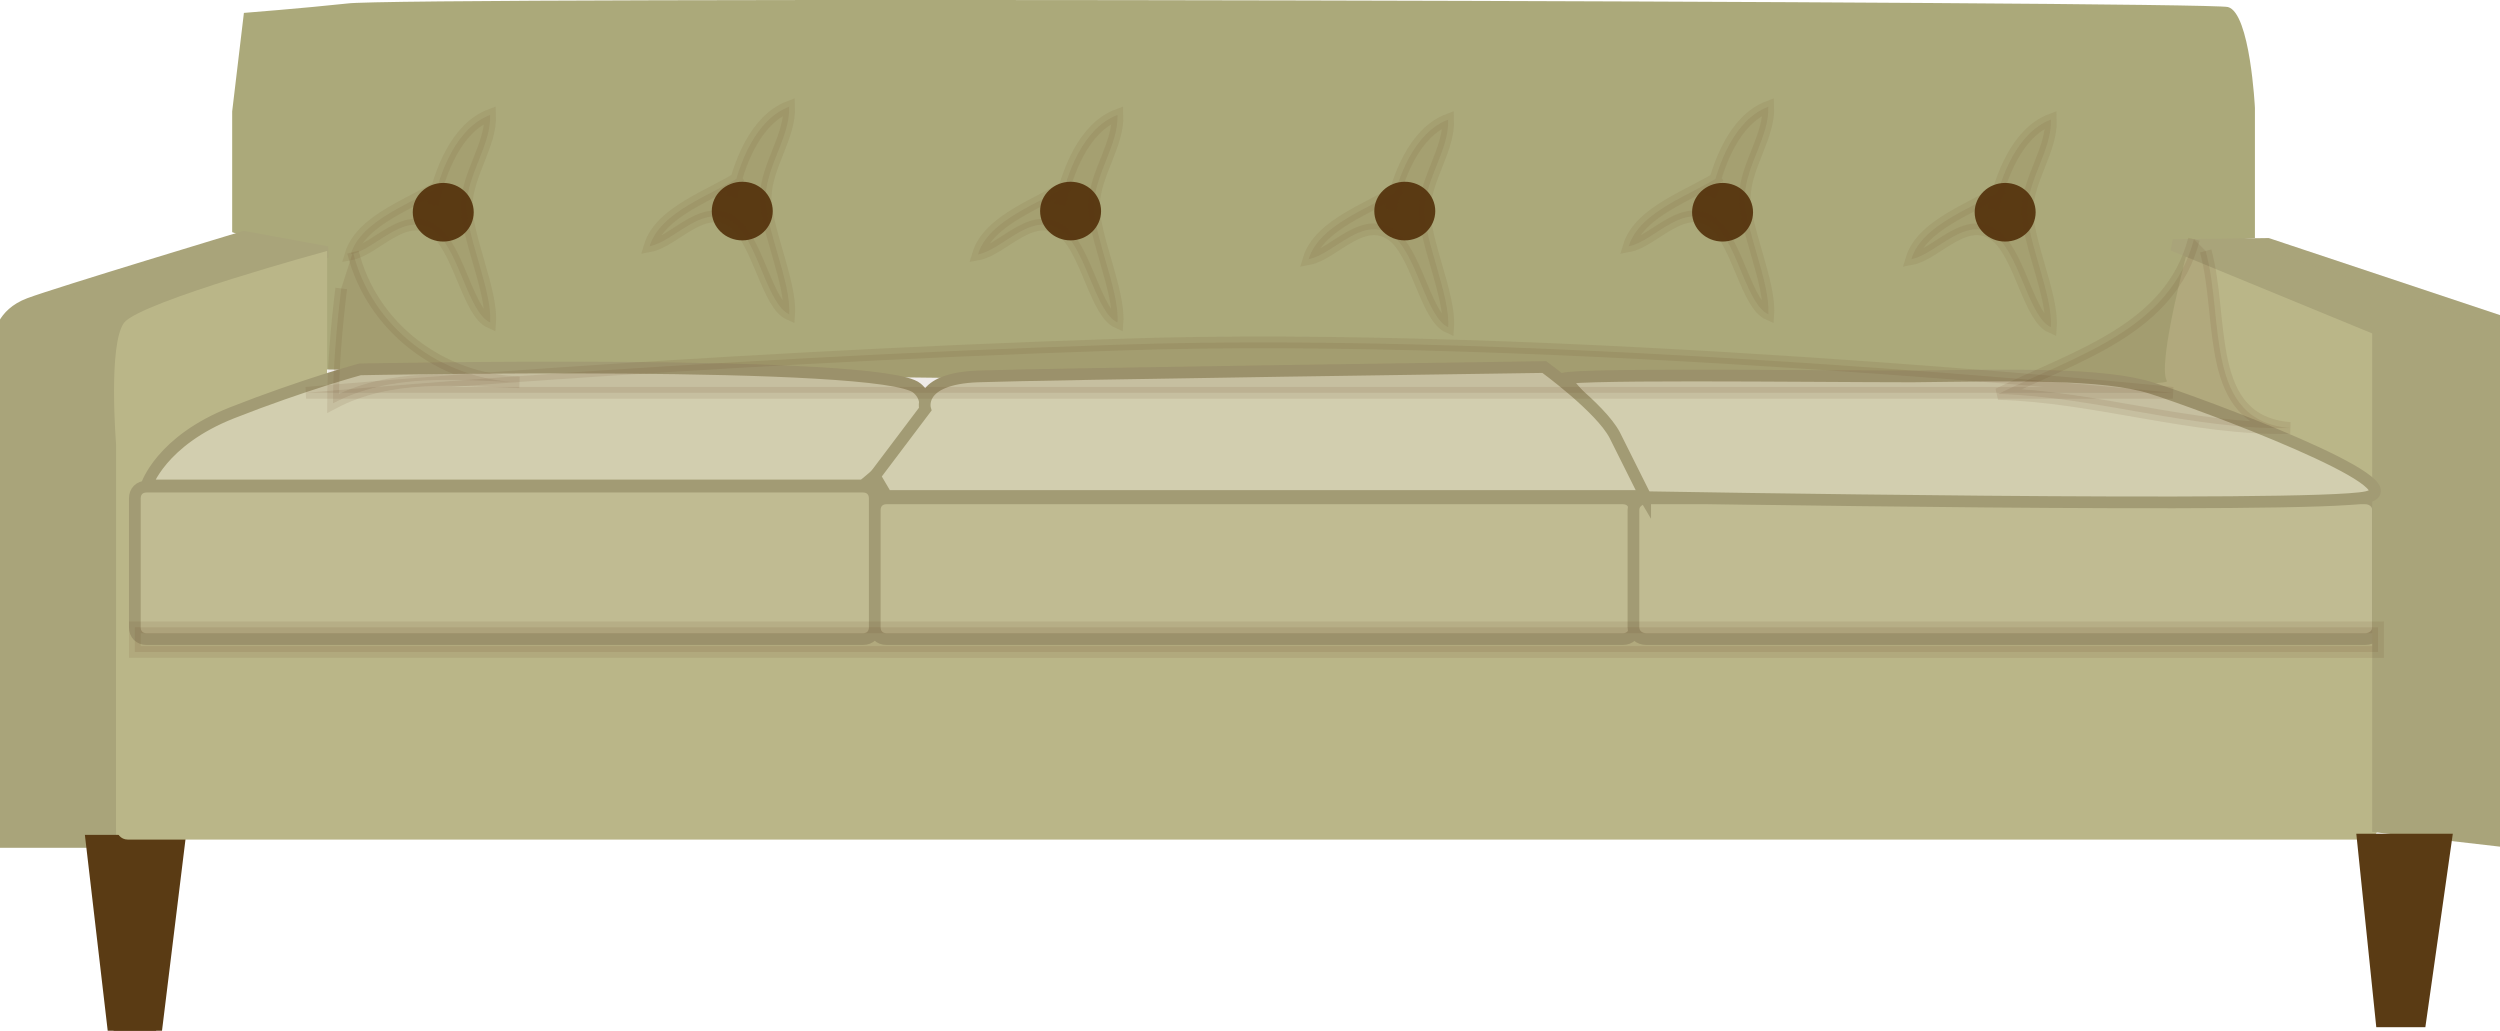 <svg xmlns="http://www.w3.org/2000/svg" version="1.0" viewBox="0 0 213.2 87.9"><switch><g><path fill="#BAB688" d="M186.3 21.4l16.5 6.7v42.4l-23.9-22z"/><path fill="#ABA97A" d="M19.8 19.8V9.5l1-8.4s5.1-.4 8.8-.8C33.4-.3 188.1.1 190 .6c1.9.5 2.3 8.6 2.3 8.6v11.1l-5.6.5s-2.8 10.3-1.9 11.7c.9 1.4-157.5-1-157.5-1l-.5-9.4-7-2.3z"/><path fill="#A9A47A" stroke="#A9A47A" d="M0 71.7v-43s.1-1.9 2.5-2.8c2.4-.9 18.3-5.7 18.3-5.7l7.1 1.3s-6.5 1.5-11.7 3.4c-2.6 1-5.2 1.7-5.7 3.2-1.3 4.3-.7 43.7-.7 43.7H0z"/><path fill="#BAB688" d="M28 33.1v33.4L9.9 71.7V37.9s-.7-8.6.7-10.4c1.5-1.8 17.3-6.1 17.3-6.1v11.7z"/><path fill="#5A3B14" stroke="#5A3B14" d="M7.8 71.7L9.7 88h3.6l2-16.3z"/><path fill="#BAB688" d="M202.8 70.5c0 .6-.5 1.1-1 1.1H10.9c-.6 0-1-.5-1-1.1V55.6c0-.6.5-1.1 1-1.1h190.9c.6 0 1 .5 1 1.1v14.9z"/><path fill="#C0BB92" stroke="#A29B74" d="M74.6 53.5c0 .6-.4 1-1 1H12.5c-.6 0-1-.4-1-1v-11c0-.6.4-1 1-1h61.1c.6 0 1 .4 1 1v11zm64.8 0c0 .6-.4 1-1 1H75.6c-.6 0-1-.4-1-1v-10c0-.6.4-1 1-1h62.8c.6 0 1 .4 1 1v10z"/><path fill="#C0BB92" stroke="#A29B74" d="M202.8 53.5c0 .6-.5 1-1.1 1h-61.3c-.6 0-1.1-.4-1.1-1v-10c0-.6.5-1 1.1-1h61.3c.6 0 1.1.4 1.1 1v10z"/><path fill="#A9A47A" stroke="#A9A47A" d="M185.3 20.9l17.5 7.2v42.4l10.4 1.2V27.4l-19.8-6.6z"/><path fill="#D2CEAF" stroke="#A29B74" d="M12.5 41.4s1.2-3.8 7.3-6.2c6.1-2.4 10.9-3.7 10.9-3.7s44.6-.9 47.5 1.6c3 2.5-4.6 8.3-4.6 8.3H12.5zm127.8 1s-5.5-9.4-7-10c-1.5-.6 21.2-.3 29.8-.3 8.6-.1 16.3-.3 20.4 1 4.1 1.3 23 8.3 18.3 9.3-4.7 1-61.5 0-61.5 0z"/><path fill="#D2CEAF" stroke="#A29B74" d="M74.6 40.6l4.3-5.7s-.8-2.6 4.5-2.8c5.3-.2 48.3-.8 48.3-.8s4.8 3.5 6 5.8l2.6 5.2H75.6l-1-1.7z"/><ellipse cx="37.8" cy="18.1" fill="#5A3B14" stroke="#5A3B14" rx="2.1" ry="2"/><ellipse cx="63.3" cy="18" fill="#5A3B14" stroke="#5A3B14" rx="2.1" ry="2"/><ellipse cx="91.3" cy="18" fill="#5A3B14" stroke="#5A3B14" rx="2.1" ry="2"/><ellipse cx="119.8" cy="18" fill="#5A3B14" stroke="#5A3B14" rx="2.1" ry="2"/><ellipse cx="146.9" cy="18.1" fill="#5A3B14" stroke="#5A3B14" rx="2.1" ry="2"/><ellipse cx="171" cy="18.1" fill="#5A3B14" stroke="#5A3B14" rx="2.1" ry="2"/><path fill="#5A3B14" stroke="#5A3B14" d="M201.5 71.6l1.6 15.5h3.3l2.2-15.5z"/><path fill="#5A3B14" stroke="#5A3B14" d="M62.4 16.8c.6-2.8 2-6.6 4.9-7.7.1 2.5-1.9 5-2 7.6-.1 2.6 2.2 7.4 2 10.1-1.8-.8-2.6-5.8-4.5-7.6-2.6-2.3-5.2 1.4-7.4 1.8.9-3 5.4-4.4 7.8-6m27.2 2.5c.6-2.8 2-6.6 4.9-7.7.1 2.5-1.9 5-2 7.6-.1 2.6 2.2 7.4 2 10.1-1.8-.8-2.6-5.8-4.5-7.6-2.6-2.3-5.2 1.4-7.4 1.8.9-3 5.4-4.4 7.8-6m27.4 2.2c.6-2.8 2-6.6 4.9-7.7.1 2.5-1.9 5-2 7.6-.1 2.6 2.2 7.4 2 10.1-1.8-.8-2.6-5.8-4.5-7.6-2.6-2.3-5.2 1.4-7.4 1.8.9-3 5.4-4.4 7.8-6m26.5.7c.6-2.8 2-6.6 4.9-7.7.1 2.5-1.9 5-2 7.6-.1 2.6 2.2 7.4 2 10.1-1.8-.8-2.6-5.8-4.5-7.6-2.6-2.3-5.2 1.4-7.4 1.8.9-3 5.4-4.4 7.8-6m23.3 2.9c.6-2.8 2-6.6 4.9-7.7.1 2.5-1.9 5-2 7.6-.1 2.6 2.2 7.4 2 10.1-1.8-.8-2.6-5.8-4.5-7.6-2.6-2.3-5.2 1.4-7.4 1.8.9-3 5.4-4.4 7.8-6M36.9 17.5c.6-2.8 2-6.6 4.9-7.7.1 2.5-1.9 5-2 7.6-.1 2.6 2.2 7.4 2 10.1-1.8-.8-2.6-5.8-4.5-7.6-2.6-2.3-5.2 1.4-7.4 1.8.9-3 5.4-4.4 7.8-6" opacity=".08"/><path fill="#5A3B14" stroke="#5A3B14" d="M30.1 21.5c1.6 6.4 7.5 10.9 14.2 11.1-5.4-.2-11-.8-15.9 1.8 0-3 .3-6.6.7-9.8m158-4.2c-2 7.7-10 9.9-16.7 13.2 8.2.2 16.7 3.1 24.9 2.9-7.4-.6-5.6-9.3-7.2-15.1" opacity=".1"/><path fill="#5A3B14" stroke="#5A3B14" d="M26.1 33.5s32.1-2.9 69.1-4.1c37-1.3 90.1 4.1 90.1 4.1H26.1zm-14.6 20h191.3v2.1H11.5z" opacity=".1"/></g></switch></svg>
